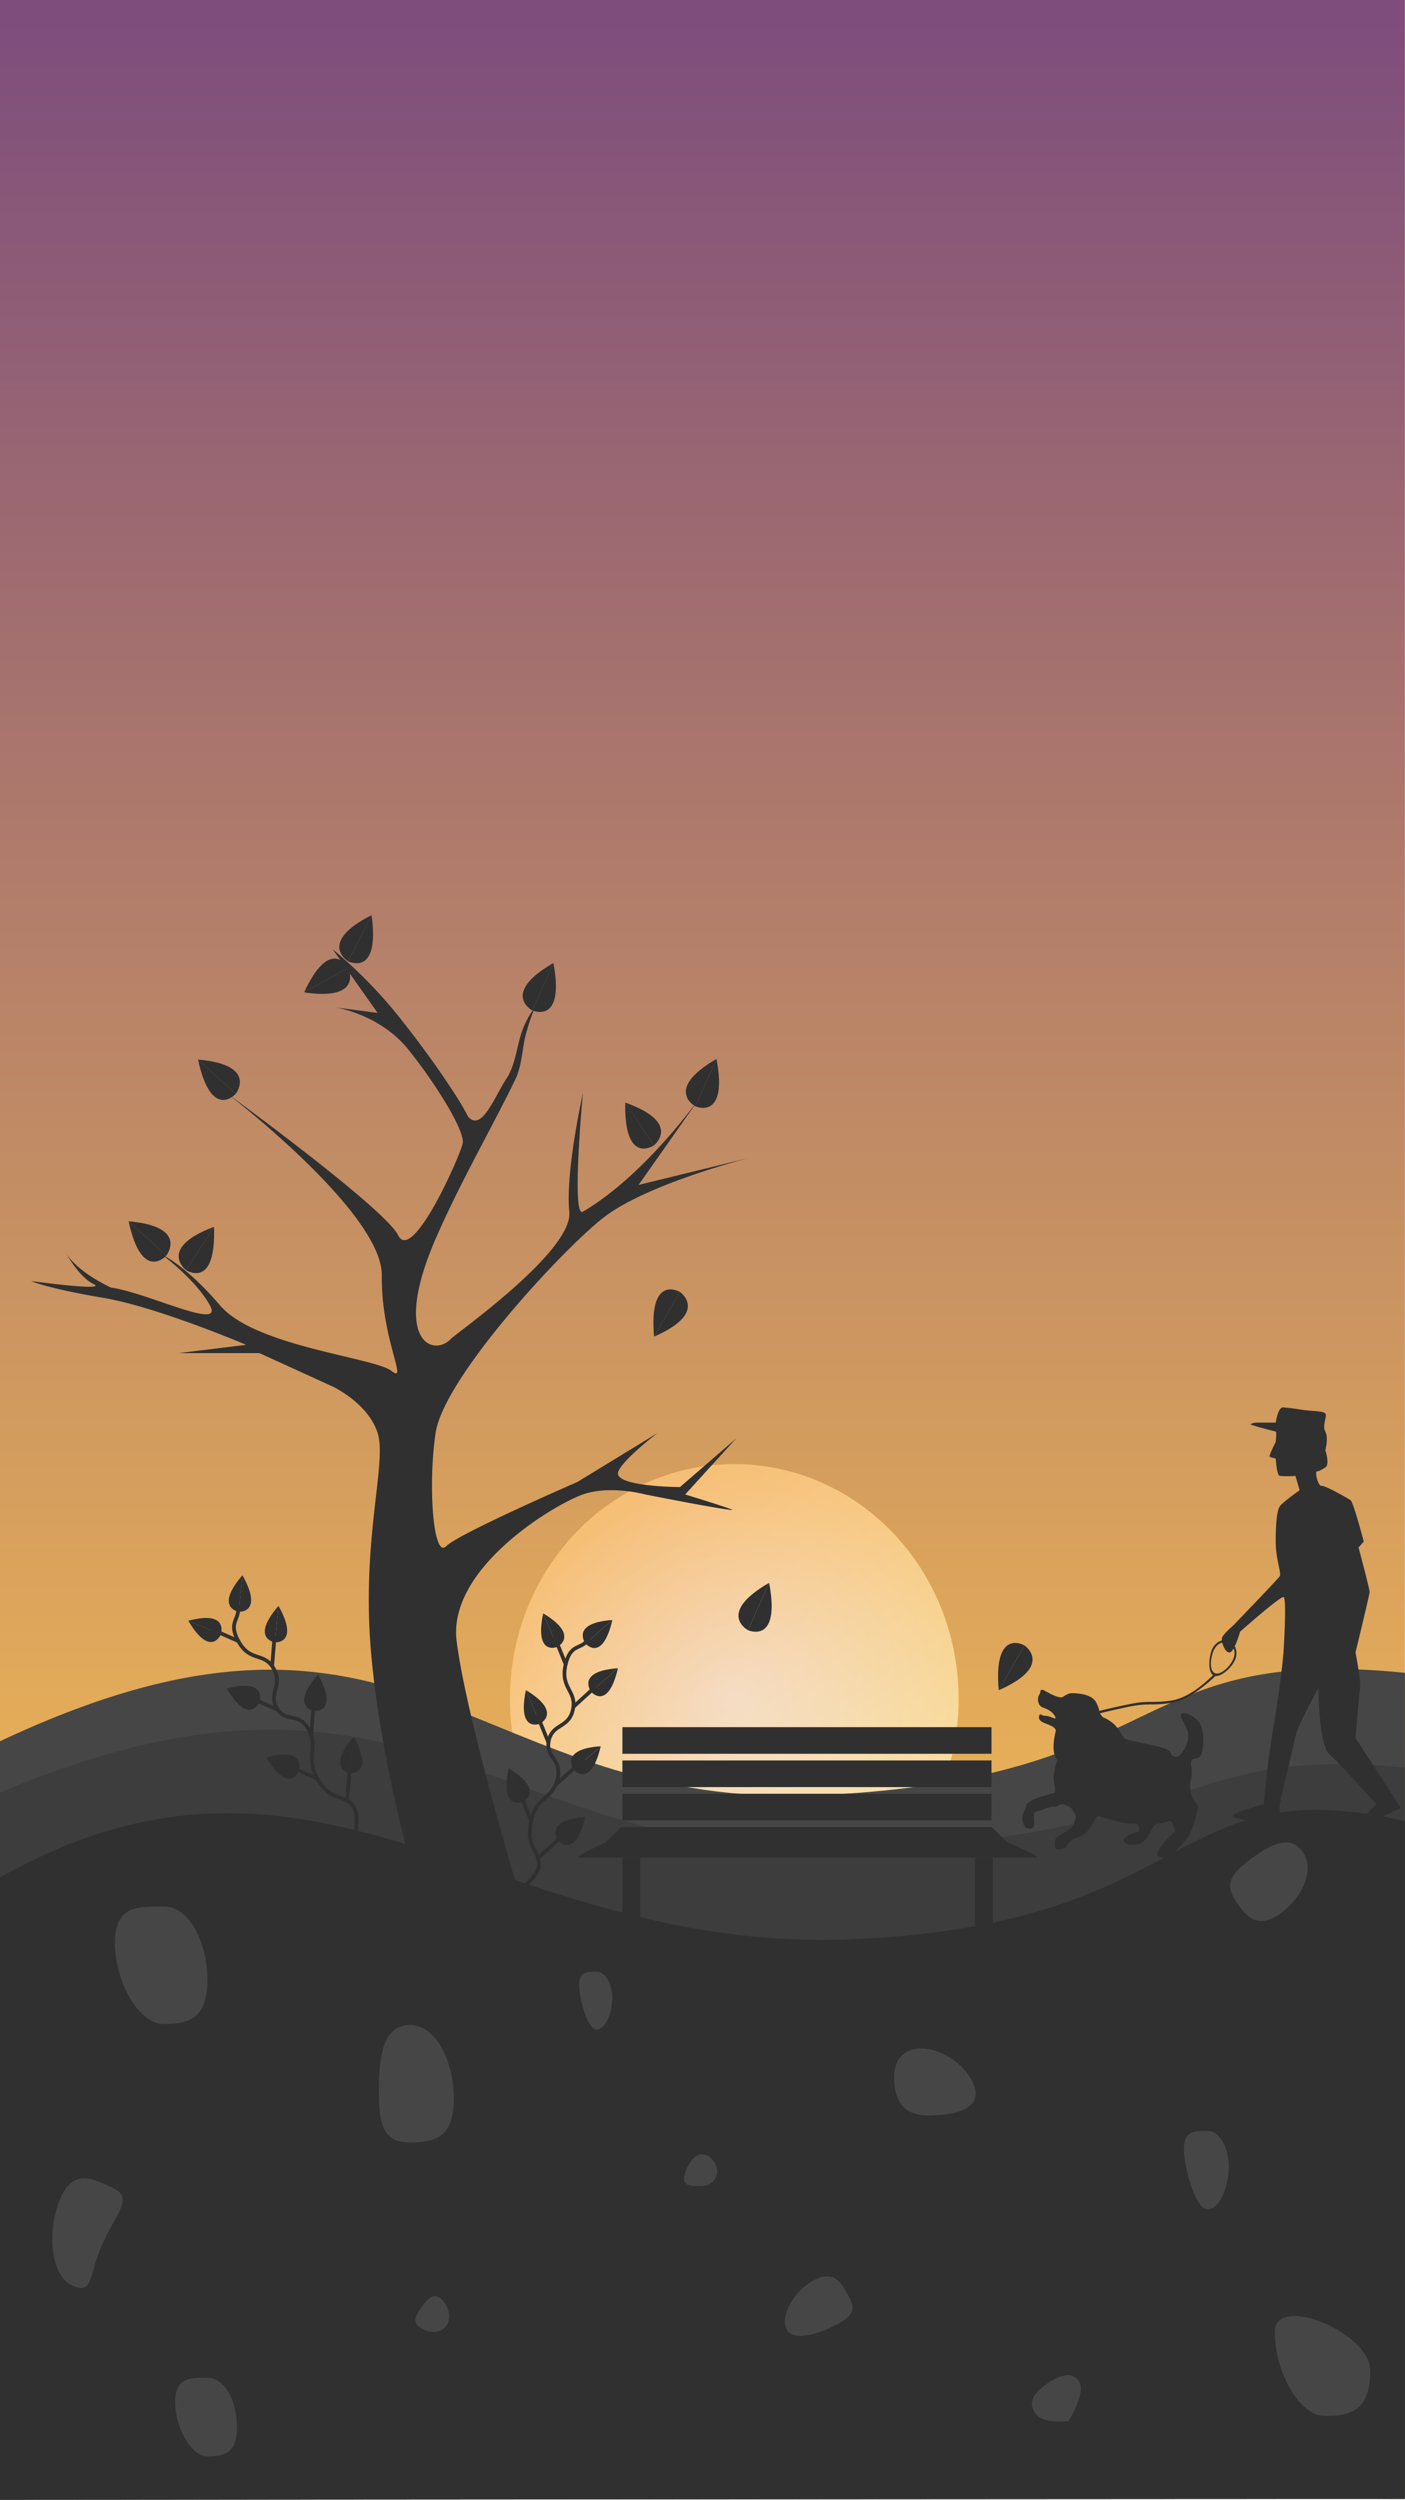 <svg xmlns="http://www.w3.org/2000/svg" xmlns:xlink="http://www.w3.org/1999/xlink" width="375" height="667" viewBox="0 0 375 667">
  <defs>
    <style>
      .cls-1 {
        clip-path: url(#clip-mob-drawing-3);
      }

      .cls-2 {
        fill: url(#linear-gradient);
      }

      .cls-3 {
        fill: url(#radial-gradient);
      }

      .cls-4 {
        opacity: 0.67;
        fill: url(#linear-gradient-2);
      }

      .cls-5 {
        fill: #464646;
      }

      .cls-6 {
        fill: #3d3d3d;
      }

      .cls-7 {
        fill: #303030;
      }

      .cls-8, .cls-9 {
        fill: none;
      }

      .cls-9 {
        stroke: #303030;
        stroke-linecap: round;
      }

      .cls-10 {
        fill: #fff;
      }
    </style>
    <linearGradient id="linear-gradient" x1="0.5" x2="0.5" y2="0.77" gradientUnits="objectBoundingBox">
      <stop offset="0" stop-color="#7e4d7c"/>
      <stop offset="1" stop-color="#efb655"/>
    </linearGradient>
    <radialGradient id="radial-gradient" cx="0.5" cy="0.5" r="0.478" gradientTransform="translate(-0.023 0.006) scale(1.046 0.988)" gradientUnits="objectBoundingBox">
      <stop offset="0" stop-color="#f9e7b3"/>
      <stop offset="1" stop-color="#ffbe0b"/>
    </radialGradient>
    <linearGradient id="linear-gradient-2" x1="0.255" y1="0.081" x2="0.764" y2="0.921" gradientUnits="objectBoundingBox">
      <stop offset="0" stop-color="#f2beaa"/>
      <stop offset="1" stop-color="#f5f3f2"/>
    </linearGradient>
    <clipPath id="clip-mob-drawing-3">
      <rect width="375" height="667"/>
    </clipPath>
  </defs>
  <g id="mob-drawing-3" class="cls-1">
    <rect class="cls-10" width="375" height="667"/>
    <g id="mob-AboutBg" transform="translate(0 -799)">
      <g id="Group_36" data-name="Group 36" transform="translate(0 799)">
        <rect id="Rectangle_42" data-name="Rectangle 42" class="cls-2" width="374.974" height="666.607"/>
        <g id="moon" transform="translate(136.113 390.651)">
          <ellipse id="Ellipse_16" data-name="Ellipse 16" class="cls-3" cx="59.873" cy="62.625" rx="59.873" ry="62.625"/>
          <ellipse id="Ellipse_17" data-name="Ellipse 17" class="cls-4" cx="59.873" cy="62.625" rx="59.873" ry="62.625"/>
        </g>
        <path id="base3" class="cls-5" d="M3564.338,341.555c110.052-51.882,125.827,18.917,219.574,14.352s80.794-40.165,155.413-32.612c.007-.019.038,219.868-.04,220.005.015-.085-374.947.257-374.947.257Z" transform="translate(-3564.338 123.051)"/>
        <path id="base3-2" data-name="base3" class="cls-6" d="M3564.338,333.793c110.2-46.815,134.449,19.4,228.2,15.276s85.771-27.827,146.75-21.97c.008-.017.079,195.008,0,195.132.015-.077-374.947.232-374.947.232Z" transform="translate(-3564.338 144.537)"/>
        <path id="base3-3" data-name="base3" class="cls-7" d="M3564.338,337.891c85.184-47.9,133.028,20.28,226.774,16.527s84.793-46.022,148.212-31.54c.007-.016.039,180.768-.04,180.881.015-.07-374.947.211-374.947.211Z" transform="translate(-3564.338 163.031)"/>
        <path id="Path_130" data-name="Path 130" class="cls-5" d="M11.959,9.564c6.921,0,11.637,9.732,11.637,19.7S18.88,40.942,11.959,40.942-1.088,29.217-1.088,19.246,5.037,9.564,11.959,9.564Z" transform="translate(31.756 499.124)"/>
        <path id="Path_202" data-name="Path 202" class="cls-5" d="M19.212,22.551c5.493,8.894-5.915,9.918-8.464,10.006S-1.088,34.275-1.088,22.551,13.719,13.658,19.212,22.551Z" transform="translate(239.723 531.785)"/>
        <path id="Path_203" data-name="Path 203" class="cls-5" d="M24.415,32.11c0,10.3-4.872,12.062-12.023,12.062S-1.088,32.058-1.088,21.756,24.415,21.808,24.415,32.11Z" transform="translate(341.321 600.47)"/>
        <path id="Path_201" data-name="Path 201" class="cls-5" d="M11.751.033c6.308.107,3.281,6.436,3.429,15.389s3.343,12.894-2.965,12.787S.15,17.48,0,8.526,5.443-.074,11.751.033Z" transform="matrix(0.914, 0.407, -0.407, 0.914, 19.486, 579.013)"/>
        <path id="Path_216" data-name="Path 216" class="cls-5" d="M6.387,0C10.409.08,13.193-.32,13.3,5.1S11.839,18.861,7.817,18.784.11,12.268,0,6.852,2.365-.075,6.387,0Z" transform="translate(222.36 605.446) rotate(60)"/>
        <path id="Path_200" data-name="Path 200" class="cls-5" d="M15.547,9.564c6.916,0,11.628,9.725,11.628,19.689S22.463,40.885,15.547,40.885s-8.4-4.053-8.4-14.017S8.631,9.564,15.547,9.564Z" transform="translate(93.958 530.776)"/>
        <path id="Path_215" data-name="Path 215" class="cls-5" d="M2.611,0C4.846.049,8.21,1.97,8.275,5S5.048,9.565,2.813,9.517.07,8.227.006,5.2.375-.047,2.611,0Z" transform="matrix(0.809, 0.588, -0.588, 0.809, 115.39, 611.62)"/>
        <path id="Path_206" data-name="Path 206" class="cls-5" d="M6.635,0C12.3.121,16.306,7.086,16.456,14.14s-3.684,8.154-9.349,8.035S.163,19.161.013,12.108.971-.117,6.635,0Z" transform="matrix(0.574, 0.819, -0.819, 0.574, 344.009, 488.865)"/>
        <path id="Path_217" data-name="Path 217" class="cls-5" d="M4.329,0c3.7.077,7.1,8.373,7.1,8.373s-3.1,6.181-6.8,6.1S.082,11.524.005,7.905.631-.076,4.329,0Z" transform="matrix(0.574, 0.819, -0.819, 0.574, 285.486, 631.803)"/>
        <path id="Path_204" data-name="Path 204" class="cls-5" d="M7.637,9.563c4.629,0,7.782,6.509,7.782,13.177s-3.154,7.808-7.782,7.808-8.725-7.841-8.725-14.51S3.008,9.563,7.637,9.563Z" transform="translate(47.844 624.881)"/>
        <path id="Path_126" data-name="Path 126" class="cls-5" d="M5.25,9.563c3.362,0,5.653,4.728,5.653,9.572S8.612,30.475,5.25,30.475-1.088,19.111-1.088,14.267,1.888,9.563,5.25,9.563Z" transform="translate(317.077 559.019)"/>
        <path id="Path_207" data-name="Path 207" class="cls-5" d="M3.584,9.563c2.478,0,4.167,3.485,4.167,7.055s-1.689,8.358-4.167,8.358S-1.088,16.6-1.088,13.03,1.105,9.563,3.584,9.563Z" transform="translate(155.668 516.527)"/>
        <path id="Path_205" data-name="Path 205" class="cls-5" d="M3.584,18.041A4.034,4.034,0,0,0,7.75,14.16c0-1.964-1.689-4.6-4.167-4.6s-4.672,4.607-4.672,6.571S1.105,18.041,3.584,18.041Z" transform="translate(183.666 565.236)"/>
        <g id="bench" transform="translate(154.383 450.18)">
          <path id="Path_116" data-name="Path 116" class="cls-7" d="M-.487-.5l98.521.023" transform="translate(12.226 36.032)"/>
          <line id="Line_18" data-name="Line 18" class="cls-8" y1="35.534" x2="0.679" transform="translate(110.255)"/>
          <line id="Line_19" data-name="Line 19" class="cls-8" y1="35.534" x2="0.34" transform="translate(11.734)"/>
          <rect id="Rectangle_30" data-name="Rectangle 30" class="cls-7" width="98.521" height="7.107" transform="translate(11.734 19.544)"/>
          <rect id="Rectangle_31" data-name="Rectangle 31" class="cls-7" width="98.521" height="7.107" transform="translate(11.734 10.66)"/>
          <rect id="Rectangle_32" data-name="Rectangle 32" class="cls-7" width="98.521" height="7.107" transform="translate(11.734 28.427)"/>
          <path id="Path_117" data-name="Path 117" class="cls-7" d="M-8.3,0H90.5l4.224,4.086s9.853,4.086,7.52,4.086H-19.41c-2.333,0,6.89-4.086,6.89-4.086Z" transform="translate(19.788 37.311)"/>
          <rect id="Rectangle_36" data-name="Rectangle 36" class="cls-7" width="4.756" height="19.544" transform="translate(11.734 45.484)"/>
          <rect id="Rectangle_37" data-name="Rectangle 37" class="cls-7" width="4.756" height="19.544" transform="translate(105.838 45.484)"/>
        </g>
        <path id="tree" class="cls-7" d="M4403.668,196.69c2.537,29.971,11.934,61.7,11.934,61.7h26.7s-13.322-44.717-15.756-64.349,26.335-36.577,33.692-39.142,16.639,0,16.639,0,19.8,3.93,23.142,4.148c1.363.089-12.479-4.148-12.479-4.148s13.649-14.981,13.64-14.975c.014.012-15.043,13.012-15.043,13.012s-17.718-.1-16.485-4.011c.993-3.153,10.511-10.424,10.512-10.418s-21.375,13.053-21.375,13.053-31.728,13.786-35.064,17.173-4.922-15.708-2.8-30.227,32.948-48.019,44.5-57.23,39.234-16.183,39.234-16.183L4475.1,72.315l20.252-28.775s-15.964,24.593-35.113,35.92c-3.138,1.856,0-31.635,0-31.635s-4.717,21.132-3.627,31.635-30.093,32.343-31.6,33.929c-4.758,5.014-15.858.513-4.087-26.676,6.45-14.9,15.784-31.054,21.375-42.759,1.632-3.416,1.855-8.5,2.6-11.364a59.321,59.321,0,0,1,2.517-7.636,23.294,23.294,0,0,0-3.559,6.78c-1.211,3.54-1.642,8.618-4.018,12.22-3.277,4.966-6.69,14.469-10.324,10.029-1.8-3.939-9.89-15.988-18.556-26.762a125.2,125.2,0,0,0-17.493-17.784l11.98,16.98-11.192-1.461s11.846,1.833,19.367,11.2,15.409,22.147,14.51,25.219c-1.6,5.48-13.588,31.671-17.172,24.411s-45.789-37.955-45.789-37.955,41.6,31.772,41.4,48.668,7.2,29.079,2.615,25.461-36.357-6.516-45.729-17.439-15.482-13.546-15.482-13.546,9.056,6.722,12.756,13.546S4344,101.026,4334.258,99.7c-10.337-5-12.27-9.727-12.27-9.727s3.514,6.766,7.633,8.785-16.628-.788-16.628-.788,4.419,1.985,19.024,4.429,38.339,12.578,38.339,12.578l-18.017,2.214h21.58l19.556,8.921s9.432,4.407,11.98,12.39S4401.132,166.719,4403.668,196.69Z" transform="translate(-4304.664 243.85)"/>
        <g id="Small_plant" data-name="Small plant" transform="translate(143.491 425.85) rotate(13)">
          <path id="Path_96" data-name="Path 96" class="cls-9" d="M4.412,0C3.324,3.576-.06,1.966,0,8.318s4.549,5.963,4.6,11.1S.154,24.158.2,28.871s4.53,3.908,4.583,9.4S.347,44.179.411,50.841,3.848,57.856,5,61.375.6,70.685.6,70.685" transform="translate(11.395 8.017)"/>
          <line id="Line_6" data-name="Line 6" class="cls-9" y1="6.16" x2="4.26" transform="translate(15.894 61.855)"/>
          <line id="Line_9" data-name="Line 9" class="cls-9" x1="4.379" y1="6.247" transform="translate(7.434 52.578)"/>
          <line id="Line_10" data-name="Line 10" class="cls-9" x1="4.379" y1="6.247" transform="translate(7.228 31.206)"/>
          <line id="Line_11" data-name="Line 11" class="cls-9" x1="4.379" y1="6.247" transform="translate(7.021 9.835)"/>
          <line id="Line_7" data-name="Line 7" class="cls-9" y1="6.16" x2="4.26" transform="translate(16.057 41.79)"/>
          <line id="Line_8" data-name="Line 8" class="cls-9" y1="6.16" x2="4.26" transform="translate(16 20.451)"/>
          <g id="Group_7" data-name="Group 7" transform="matrix(0.799, -0.602, 0.602, 0.799, 0.113, 27.041)">
            <path id="Path_99" data-name="Path 99" class="cls-7" d="M.16,0C6.752,9.387,0,9.708,0,9.708Z" transform="translate(2.949 0)"/>
            <path id="Path_100" data-name="Path 100" class="cls-7" d="M3.111,0c-6.9,9.616-.16,9.708-.16,9.708Z" transform="translate(0 0)"/>
          </g>
          <g id="Group_8" data-name="Group 8" transform="matrix(0.799, -0.602, 0.602, 0.799, 0, 6.043)">
            <path id="Path_99-2" data-name="Path 99" class="cls-7" d="M.16,0C6.752,9.387,0,9.708,0,9.708Z" transform="translate(2.949 0)"/>
            <path id="Path_100-2" data-name="Path 100" class="cls-7" d="M3.111,0c-6.9,9.616-.16,9.708-.16,9.708Z" transform="translate(0 0)"/>
          </g>
          <g id="Group_9" data-name="Group 9" transform="matrix(0.799, -0.602, 0.602, 0.799, 0.32, 48.413)">
            <path id="Path_99-3" data-name="Path 99" class="cls-7" d="M.16,0C6.752,9.387,0,9.708,0,9.708Z" transform="translate(2.949 0)"/>
            <path id="Path_100-3" data-name="Path 100" class="cls-7" d="M3.111,0c-6.9,9.616-.16,9.708-.16,9.708Z" transform="translate(0 0)"/>
          </g>
          <g id="Group_10" data-name="Group 10" transform="matrix(-0.799, -0.602, 0.602, -0.799, 22.443, 64.154)">
            <path id="Path_99-4" data-name="Path 99" class="cls-7" d="M.212,9.527C6.882.354,0,0,0,0Z" transform="translate(2.991 0)"/>
            <path id="Path_100-4" data-name="Path 100" class="cls-7" d="M3.2,9.527C-3.88.051,2.993,0,2.993,0Z" transform="translate(0 0)"/>
          </g>
          <g id="Group_11" data-name="Group 11" transform="matrix(-0.799, -0.602, 0.602, -0.799, 22.256, 44.799)">
            <path id="Path_99-5" data-name="Path 99" class="cls-7" d="M.212,9.527C6.882.354,0,0,0,0Z" transform="translate(2.991 0)"/>
            <path id="Path_100-5" data-name="Path 100" class="cls-7" d="M3.2,9.527C-3.88.051,2.993,0,2.993,0Z" transform="translate(0 0)"/>
          </g>
          <g id="Group_12" data-name="Group 12" transform="matrix(-0.799, -0.602, 0.602, -0.799, 22.051, 23.49)">
            <path id="Path_99-6" data-name="Path 99" class="cls-7" d="M.212,9.527C6.882.354,0,0,0,0Z" transform="translate(2.991 0)"/>
            <path id="Path_100-6" data-name="Path 100" class="cls-7" d="M3.2,9.527C-3.88.051,2.993,0,2.993,0Z" transform="translate(0 0)"/>
          </g>
          <g id="Group_14" data-name="Group 14" transform="matrix(-0.799, -0.602, 0.602, -0.799, 17.703, 11.288)">
            <path id="Path_99-7" data-name="Path 99" class="cls-7" d="M.212,9.527C6.882.354,0,0,0,0Z" transform="translate(2.991 0)"/>
            <path id="Path_100-7" data-name="Path 100" class="cls-7" d="M3.2,9.527C-3.88.051,2.993,0,2.993,0Z" transform="translate(0 0)"/>
          </g>
        </g>
        <g id="Small_plant-2" data-name="Small plant" transform="translate(44.847 430.183) rotate(-31)">
          <path id="Path_96-2" data-name="Path 96" class="cls-9" d="M5.912,0c-1.2,3.576-4.576,2.083-4.7,8.375s4.422,5.771,4.322,10.861S.9,24.065.813,28.733s4.461,3.735,4.355,9.176S.515,43.9.386,50.5s3.267,6.847,4.333,10.3S0,70.153,0,70.153" transform="translate(10.902 8.134)"/>
          <line id="Line_6-2" data-name="Line 6" class="cls-9" y1="6.232" x2="4.483" transform="translate(15.15 61.348)"/>
          <line id="Line_9-2" data-name="Line 9" class="cls-9" x1="4.241" y1="6.057" transform="translate(7.055 52.54)"/>
          <line id="Line_10-2" data-name="Line 10" class="cls-9" x1="4.241" y1="6.057" transform="translate(7.47 31.37)"/>
          <line id="Line_11-2" data-name="Line 11" class="cls-9" x1="4.241" y1="6.057" transform="translate(7.886 10.201)"/>
          <line id="Line_7-2" data-name="Line 7" class="cls-9" y1="6.232" x2="4.483" transform="translate(15.901 41.462)"/>
          <line id="Line_8-2" data-name="Line 8" class="cls-9" y1="6.232" x2="4.483" transform="translate(16.466 20.32)"/>
          <g id="Group_7-2" data-name="Group 7" transform="matrix(0.799, -0.602, 0.602, 0.799, 0.415, 27.453)">
            <path id="Path_99-8" data-name="Path 99" class="cls-7" d="M.149,0C6.965,9.1,0,9.41,0,9.41Z" transform="translate(3.047 0)"/>
            <path id="Path_100-8" data-name="Path 100" class="cls-7" d="M3.2,0c-7.108,9.317-.149,9.41-.149,9.41Z" transform="translate(0 0)"/>
          </g>
          <g id="Group_8-2" data-name="Group 8" transform="matrix(0.799, -0.602, 0.602, 0.799, 0.914, 6.651)">
            <path id="Path_99-9" data-name="Path 99" class="cls-7" d="M.149,0C6.965,9.1,0,9.41,0,9.41Z" transform="translate(3.047 0)"/>
            <path id="Path_100-9" data-name="Path 100" class="cls-7" d="M3.2,0c-7.108,9.317-.149,9.41-.149,9.41Z" transform="translate(0 0)"/>
          </g>
          <g id="Group_9-2" data-name="Group 9" transform="matrix(0.799, -0.602, 0.602, 0.799, 0, 48.623)">
            <path id="Path_99-10" data-name="Path 99" class="cls-7" d="M.149,0C6.965,9.1,0,9.41,0,9.41Z" transform="translate(3.047 0)"/>
            <path id="Path_100-10" data-name="Path 100" class="cls-7" d="M3.2,0c-7.108,9.317-.149,9.41-.149,9.41Z" transform="translate(0 0)"/>
          </g>
          <g id="Group_10-2" data-name="Group 10" transform="matrix(-0.799, -0.602, 0.602, -0.799, 21.884, 63.628)">
            <path id="Path_99-11" data-name="Path 99" class="cls-7" d="M.045,9.775C6.7.24,0,0,0,0Z" transform="translate(2.963 0)"/>
            <path id="Path_100-11" data-name="Path 100" class="cls-7" d="M3.009,9.775C-3.735.176,2.964,0,2.964,0Z" transform="translate(0 0)"/>
          </g>
          <g id="Group_11-2" data-name="Group 11" transform="matrix(-0.799, -0.602, 0.602, -0.799, 22.26, 44.456)">
            <path id="Path_99-12" data-name="Path 99" class="cls-7" d="M.045,9.775C6.7.24,0,0,0,0Z" transform="translate(2.963 0)"/>
            <path id="Path_100-12" data-name="Path 100" class="cls-7" d="M3.009,9.775C-3.735.176,2.964,0,2.964,0Z" transform="translate(0 0)"/>
          </g>
          <g id="Group_12-2" data-name="Group 12" transform="matrix(-0.799, -0.602, 0.602, -0.799, 22.675, 23.348)">
            <path id="Path_99-13" data-name="Path 99" class="cls-7" d="M.045,9.775C6.7.24,0,0,0,0Z" transform="translate(2.963 0)"/>
            <path id="Path_100-13" data-name="Path 100" class="cls-7" d="M3.009,9.775C-3.735.176,2.964,0,2.964,0Z" transform="translate(0 0)"/>
          </g>
          <g id="Group_14-2" data-name="Group 14" transform="matrix(-0.799, -0.602, 0.602, -0.799, 18.639, 11.39)">
            <path id="Path_99-14" data-name="Path 99" class="cls-7" d="M.045,9.775C6.7.24,0,0,0,0Z" transform="translate(2.963 0)"/>
            <path id="Path_100-14" data-name="Path 100" class="cls-7" d="M3.009,9.775C-3.735.176,2.964,0,2.964,0Z" transform="translate(0 0)"/>
          </g>
        </g>
        <g id="Group_16" data-name="Group 16" transform="translate(65.832 288.501) rotate(131)">
          <path id="Path_99-15" data-name="Path 99" class="cls-7" d="M0,13.6C10.1.072.3,0,.3,0Z" transform="translate(4.145 0)"/>
          <path id="Path_100-15" data-name="Path 100" class="cls-7" d="M4.147,13.6C-5.358.507,4.451,0,4.451,0Z" transform="translate(0 0)"/>
        </g>
        <g id="Group_17" data-name="Group 17" transform="translate(47.308 331.655) rotate(131)">
          <path id="Path_99-16" data-name="Path 99" class="cls-7" d="M0,13.6C10.1.072.3,0,.3,0Z" transform="translate(4.145 0)"/>
          <path id="Path_100-16" data-name="Path 100" class="cls-7" d="M4.147,13.6C-5.358.507,4.451,0,4.451,0Z" transform="translate(0 0)"/>
        </g>
        <g id="Group_18" data-name="Group 18" transform="translate(53.16 341.259) rotate(-146)">
          <path id="Path_99-17" data-name="Path 99" class="cls-7" d="M.284,13.757C9.7.5,0,0,0,0Z" transform="translate(4.218 0)"/>
          <path id="Path_100-17" data-name="Path 100" class="cls-7" d="M4.505,13.757C-5.463.089,4.221,0,4.221,0Z" transform="translate(0 0)"/>
        </g>
        <g id="Group_19" data-name="Group 19" transform="matrix(-0.883, -0.469, 0.469, -0.883, 96.636, 258.466)">
          <path id="Path_99-18" data-name="Path 99" class="cls-7" d="M.254,13.814C9.655.476,0,0,0,0Z" transform="translate(4.209 0)"/>
          <path id="Path_100-18" data-name="Path 100" class="cls-7" d="M4.466,13.814C-5.432.112,4.212,0,4.212,0Z" transform="translate(0 0)"/>
        </g>
        <g id="Group_21" data-name="Group 21" transform="translate(145.879 271.376) rotate(-155)">
          <path id="Path_99-19" data-name="Path 99" class="cls-7" d="M.235,13.839C9.636.463,0,0,0,0Z" transform="translate(4.207 0)"/>
          <path id="Path_100-19" data-name="Path 100" class="cls-7" d="M4.444,13.839C-5.417.126,4.21,0,4.21,0Z" transform="translate(0 0)"/>
        </g>
        <g id="Group_24" data-name="Group 24" transform="translate(189.418 296.973) rotate(-155)">
          <path id="Path_99-20" data-name="Path 99" class="cls-7" d="M.235,13.839C9.636.463,0,0,0,0Z" transform="translate(4.207 0)"/>
          <path id="Path_100-20" data-name="Path 100" class="cls-7" d="M4.444,13.839C-5.417.126,4.21,0,4.21,0Z" transform="translate(0 0)"/>
        </g>
        <g id="Group_25" data-name="Group 25" transform="matrix(-0.819, 0.574, -0.574, -0.819, 178.132, 303.091)">
          <path id="Path_99-21" data-name="Path 99" class="cls-7" d="M0,13.747C9.979.086.288,0,.288,0Z" transform="translate(4.108 0)"/>
          <path id="Path_100-21" data-name="Path 100" class="cls-7" d="M4.111,13.747C-5.3.5,4.4,0,4.4,0Z" transform="translate(0 0)"/>
        </g>
        <g id="Group_22" data-name="Group 22" transform="translate(203.462 436.752) rotate(-155)">
          <path id="Path_99-22" data-name="Path 99" class="cls-7" d="M.235,13.839C9.636.463,0,0,0,0Z" transform="translate(4.207 0)"/>
          <path id="Path_100-22" data-name="Path 100" class="cls-7" d="M4.444,13.839C-5.417.126,4.21,0,4.21,0Z" transform="translate(0 0)"/>
        </g>
        <g id="Group_23" data-name="Group 23" transform="translate(177.824 342.526) rotate(31)">
          <path id="Path_99-23" data-name="Path 99" class="cls-7" d="M.271,13.786C9.675.487,0,0,0,0Z" transform="translate(4.213 0)"/>
          <path id="Path_100-23" data-name="Path 100" class="cls-7" d="M4.486,13.786C-5.448.1,4.216,0,4.216,0Z" transform="translate(0 0)"/>
        </g>
        <g id="Group_32" data-name="Group 32" transform="translate(269.817 436.862) rotate(31)">
          <path id="Path_99-24" data-name="Path 99" class="cls-7" d="M.271,13.786C9.675.487,0,0,0,0Z" transform="translate(4.213 0)"/>
          <path id="Path_100-24" data-name="Path 100" class="cls-7" d="M4.486,13.786C-5.448.1,4.216,0,4.216,0Z" transform="translate(0 0)"/>
        </g>
        <g id="Group_20" data-name="Group 20" transform="matrix(0.469, 0.883, -0.883, 0.469, 90.926, 254.423)">
          <path id="Path_99-25" data-name="Path 99" class="cls-7" d="M.254,13.471C9.9.469,0,0,0,0Z" transform="translate(4.318 0)"/>
          <path id="Path_100-25" data-name="Path 100" class="cls-7" d="M4.575,13.471C-5.568.1,4.321,0,4.321,0Z" transform="translate(0 0)"/>
        </g>
      </g>
    </g>
    <path id="doggo" class="cls-7" d="M8205.924,1886.042c1.13.6,3.161,1.873,4.719,1.873.328,0,1.476-1.106,2.745-1.106s5.33.146,6.5,2.521.44,1.934,1.172,3.133.6.414,2.877,2.049,2.771,4.159,3.942,4.6,9.108,1.82,10.76,2.668.755,1.528,2.291,1.967,4.355-4.232,3.29-6.949-2.395-4.122-1.517-4.548,3.119.4,4.59,2.265,1.287,6.012.819,8.1-2.319,1.253-2.743,2.088c-.529,1.046.092,1.738,0,3.679s-.584,1.234-.364,4.086,1.619,3.231,1.96,4.356-1.544,6.341-2.173,7.687-4.837,5.6-4.837,5.6-2.531,1.389-3.628,0,4.69-6.491,4.6-6.687c-.423-.937-.4-2.8-1.944-2.431a10.163,10.163,0,0,1-2.631.611c-1.332.078-1.67,1.979-2.7,3.385s-1.618,2.1-3.516,2.237-3.036-.485-3.036-1.225,2.591-2.077,3.639-2.077.291-2.337,0-2.319c-4.849.3-9.651-2.348-10.528-1.766s-1.263,2.127-2.486,3.586-2.559,1.7-3.8,2.251a4.588,4.588,0,0,0-2.135,2.282s-1.96.815-2.756.372c-.374-.2-.256-1.917,0-2.654.326-.935,4.432-2.321,4.891-4.071s.827-1.76,0-3.006-.5-1.212-2.135-1.9-2.085.336-2.756.395a6.078,6.078,0,0,0-3.051.619c-1.358.73-2.551.387-2.718,1.326-.1.543.178,2.72,0,3.164-.485,1.22-1.516.664-2.009.565s-1.217-1.412-1.08-2.928.627-1.467,1.08-3.141,6.358-2.932,7.238-3.217-.046-2.653,0-4.459a17.109,17.109,0,0,1,.959-4.315,6.375,6.375,0,0,1-.959-2.925,16.754,16.754,0,0,1,.539-4.691c.395-1.335-2.257-1.918-3.52-2.575s-1.03-1.806-.594-2.049c.134-.088.724.376,1.291.376,1.409,0,2.822,1.143,2.822.464a4.383,4.383,0,0,0-1.922-2.028c-1.353-.793-2.161-.491-2.646-1.945a2.588,2.588,0,0,1,.454-2.521S8204.794,1885.445,8205.924,1886.042Z" transform="translate(-7927.285 -1435.028)"/>
    <path id="Man" class="cls-7" d="M8350.361,1814.778c.7.109,2.107.172,4.694.607,2.668.449,5.863.292,6.462,1.037s-.914,3.079,0,4.821,0,4.927,0,4.927,1.292,3.853,0,4.647-1.775,1.036-2.271,1.048.188,3.922,1.294,3.858,6.875,3.283,7.672,3.77,3.566,11.072,3.566,11.072l-1.385,1.6s2.95,11.084,2.946,11.842-3.759,16.144-3.759,16.144,1.471,7.763,1.225,9.45-1.225,13.411-1.225,13.411l12.1,18.662s-9.356,4.45-10.879,4.45,4.352-5.45,4.352-5.45-9.589-10.7-12.515-13.289-2.951-17.784-2.951-17.784-5.245,9.609-5.875,12.04-4.47,19.034-4.47,19.034v5.45s-11.224-1.156-12.444-2.077,8.19-3.374,8.19-3.374.925-11.279,2.713-21.41,2.556-19.113,2.556-19.113.95-14.6,0-14.767-11.592,9.247-11.592,9.247-1.443,5.212-2.7,5.52-2.324-2.687-2.161-3.72,2.994-3.409,2.994-3.409,11.917-12.355,12.444-13.183-1.065-4.621-1.065-9.273.325-8.188,1.065-9.336,5.324-4.325,5.324-4.325l-1.122-3.844a27.09,27.09,0,0,1-4.2,0c-.8-.213-1.065-4.645-1.065-4.645s-1.511-.289-1.653-.558,1.653-3.886,1.653-3.886.3-2.728,0-2.728l-4.714-1.252-2.07-.664s.473-.482,2.07-.482h4.714S8348.876,1814.546,8350.361,1814.778Z" transform="translate(-8007.786 -1439.264)"/>
    <path id="Subtraction_54" data-name="Subtraction 54" class="cls-7" d="M3.1,10.117c-.821,0-1.617-.8-2.243-2.252A10.743,10.743,0,0,1,0,3.969C0,1.78,1.5,0,3.343,0S6.758,1.851,6.758,4.043A8.856,8.856,0,0,1,5.621,7.9C4.847,9.31,3.929,10.117,3.1,10.117Zm.21-9.4C1.613.717.516,2.077.516,4.182a9.266,9.266,0,0,0,.691,3.439c.5,1.158,1.176,1.8,1.9,1.8s1.521-.682,2.156-1.87a7.982,7.982,0,0,0,.945-3.514C6.212,2.018,5.073.717,3.31.717Z" transform="translate(324.929 436.552) rotate(22)"/>
    <path id="Path_227" data-name="Path 227" class="cls-7" d="M.69.715s8.176-1,12.888,1.845,4.458,3.9,9.352,6.543,8.032,4.149,8.032,4.149l.207-.661S28.4,11.334,23.5,8.682,18.733,4.9,13.988,2.07,0,.136,0,.136Z" transform="translate(324.857 446.934) rotate(140)"/>
  </g>
</svg>
